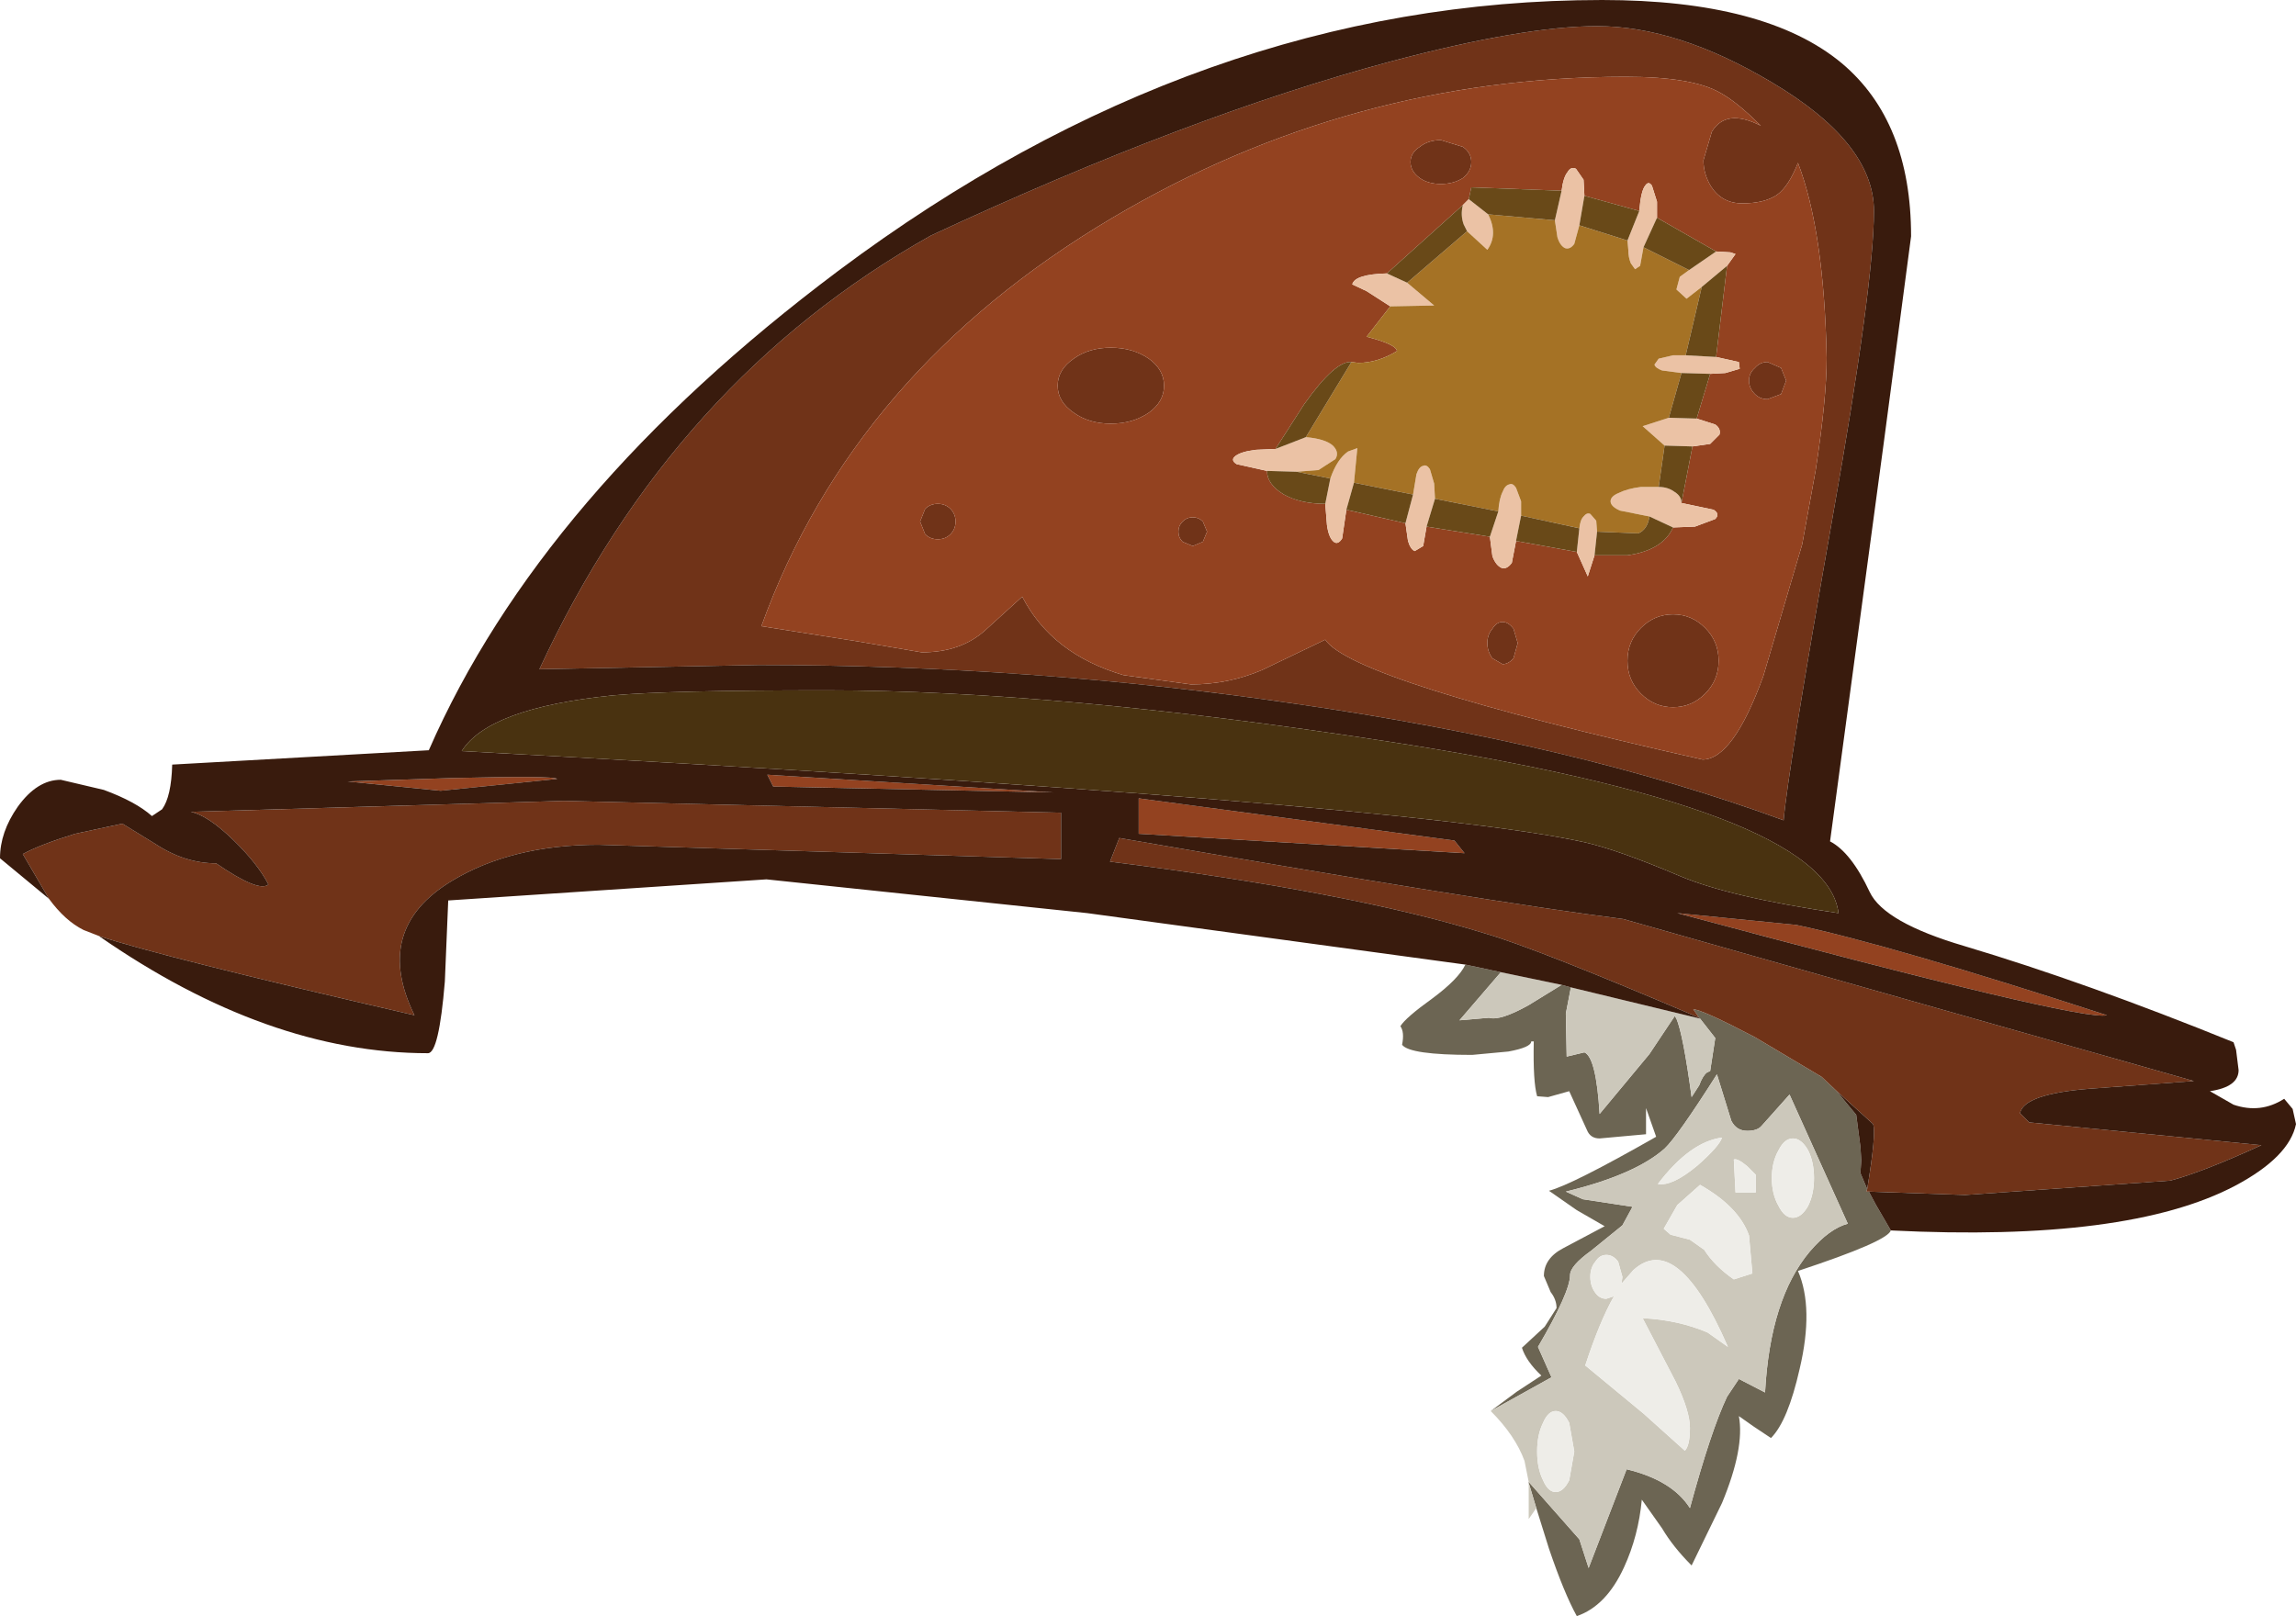 <?xml version="1.0" encoding="UTF-8" standalone="no"?>
<svg xmlns:ffdec="https://www.free-decompiler.com/flash" xmlns:xlink="http://www.w3.org/1999/xlink" ffdec:objectType="shape" height="95.75px" width="136.0px" xmlns="http://www.w3.org/2000/svg">
  <g transform="matrix(1.0, 0.0, 0.0, 1.0, 62.35, 23.35)">
    <path d="M49.65 49.55 Q49.45 50.2 44.15 51.95 45.1 54.15 44.25 57.75 43.55 60.85 42.55 61.85 L41.5 61.15 40.65 60.55 Q41.0 62.45 39.65 65.7 L37.85 69.4 Q36.75 68.3 36.1 67.2 L34.9 65.5 Q34.7 67.65 33.85 69.5 32.8 71.8 31.05 72.4 30.3 71.05 29.4 68.4 L28.65 66.0 28.2 64.5 28.2 64.45 31.2 67.85 31.75 69.55 34.0 63.7 Q36.7 64.35 37.75 66.0 39.0 61.4 39.95 59.4 L40.65 58.35 42.2 59.15 Q42.5 53.6 44.85 50.8 46.0 49.45 47.1 49.15 L43.65 41.5 42.0 43.35 Q41.75 43.65 41.15 43.65 40.5 43.65 40.2 43.05 L39.35 40.3 Q37.0 44.0 36.25 44.7 34.5 46.25 30.4 47.25 L31.4 47.7 34.35 48.15 33.75 49.25 31.9 50.75 Q30.65 51.65 30.65 52.2 30.65 53.2 28.75 56.45 L29.55 58.25 25.95 60.25 27.5 59.1 28.95 58.15 Q28.05 57.3 27.8 56.5 L29.15 55.25 29.85 54.15 Q29.85 53.65 29.5 53.2 L29.1 52.25 Q29.1 51.2 30.25 50.6 L32.7 49.3 31.05 48.35 29.4 47.2 Q30.75 46.85 35.75 44.0 L35.15 42.3 35.15 43.85 32.4 44.1 Q31.85 44.1 31.65 43.6 L30.6 41.3 29.35 41.65 28.7 41.6 Q28.45 40.75 28.5 38.35 L28.35 38.35 Q28.35 38.7 27.0 38.95 L24.85 39.15 Q21.15 39.15 20.7 38.55 20.85 37.8 20.6 37.45 20.9 36.95 22.5 35.8 24.05 34.65 24.45 33.8 L26.55 34.25 24.1 37.1 25.85 36.95 Q26.5 37.15 28.2 36.2 L30.15 35.0 30.7 35.15 30.4 36.7 30.45 39.25 31.5 39.0 Q32.2 39.3 32.4 42.65 L35.35 39.1 36.85 36.85 36.95 37.0 Q37.35 37.95 37.85 41.65 L38.3 40.95 Q38.5 40.4 38.75 40.2 L38.95 40.1 39.25 38.15 38.35 37.0 38.3 36.95 37.95 36.45 Q38.45 36.45 41.6 38.1 L45.55 40.45 46.4 41.25 47.6 42.7 47.85 44.6 47.9 45.4 47.85 46.15 48.25 47.1 48.2 47.25 48.35 47.25 48.75 48.0 49.65 49.55" fill="#6c6553" fill-rule="evenodd" stroke="none"/>
    <path d="M28.65 66.0 L28.2 66.65 28.2 64.5 28.65 66.0 M28.2 64.45 L27.95 63.2 Q27.4 61.7 25.95 60.25 L29.55 58.25 28.75 56.45 Q30.65 53.2 30.65 52.2 30.65 51.65 31.9 50.75 L33.75 49.25 34.35 48.15 31.4 47.7 30.4 47.25 Q34.5 46.25 36.25 44.7 37.0 44.0 39.35 40.3 L40.2 43.05 Q40.5 43.65 41.15 43.65 41.75 43.65 42.0 43.35 L43.65 41.5 47.1 49.15 Q46.0 49.45 44.85 50.8 42.5 53.6 42.2 59.15 L40.65 58.35 39.95 59.4 Q39.0 61.4 37.75 66.0 36.7 64.35 34.0 63.7 L31.75 69.55 31.2 67.85 28.2 64.45 M38.35 37.0 L39.25 38.15 38.95 40.1 38.75 40.2 Q38.5 40.4 38.3 40.95 L37.85 41.65 Q37.35 37.95 36.95 37.0 L36.85 36.85 35.35 39.1 32.4 42.65 Q32.2 39.3 31.5 39.0 L30.45 39.25 30.4 36.7 30.7 35.15 38.35 37.0 M30.15 35.0 L28.2 36.2 Q26.5 37.15 25.85 36.95 L24.1 37.1 26.55 34.25 30.15 35.0 M43.85 44.1 Q43.35 44.1 43.0 44.8 42.6 45.5 42.6 46.45 42.6 47.4 43.0 48.1 43.35 48.8 43.85 48.8 44.35 48.8 44.75 48.1 45.1 47.4 45.1 46.45 45.1 45.5 44.75 44.8 44.35 44.1 43.85 44.1 M41.15 45.75 Q40.55 45.25 40.35 45.35 L40.45 47.3 41.65 47.3 41.65 46.25 41.15 45.75 M39.65 44.05 Q37.75 44.3 35.85 46.8 36.7 46.95 38.2 45.7 39.5 44.55 39.65 44.05 M36.2 49.45 L36.6 49.8 37.75 50.1 38.6 50.7 Q39.2 51.65 40.35 52.45 L41.45 52.1 41.25 49.85 Q40.65 48.15 38.35 46.85 L37.0 48.05 36.2 49.45 M33.5 51.4 Q33.2 51.0 32.8 51.0 32.4 51.0 32.15 51.4 31.85 51.75 31.85 52.3 31.85 52.85 32.15 53.25 32.4 53.6 32.8 53.6 L33.25 53.45 Q32.4 54.95 31.55 57.55 L35.0 60.4 37.45 62.6 Q37.75 62.3 37.75 61.25 37.75 60.25 36.9 58.5 L34.95 54.75 Q37.05 54.85 38.8 55.6 L40.0 56.45 Q37.0 49.55 34.4 51.9 L33.7 52.7 33.75 52.3 33.5 51.4 M29.05 60.95 Q28.7 61.65 28.7 62.65 28.7 63.65 29.05 64.35 29.35 65.05 29.8 65.05 30.25 65.05 30.6 64.35 L30.9 62.65 30.6 60.95 Q30.25 60.25 29.8 60.25 29.35 60.25 29.05 60.95" fill="#ccc8bb" fill-rule="evenodd" stroke="none"/>
    <path d="M1.25 -2.1 Q2.15 -2.75 3.45 -2.75 4.75 -2.75 5.7 -2.1 6.6 -1.45 6.6 -0.5 6.6 0.45 5.7 1.1 4.75 1.75 3.45 1.75 2.15 1.75 1.25 1.1 0.3 0.45 0.3 -0.5 0.3 -1.45 1.25 -2.1 M33.95 -18.8 Q17.65 -18.8 3.55 -10.45 -11.8 -1.35 -17.25 13.75 L-11.55 14.65 -7.75 15.3 Q-5.45 15.3 -4.0 14.0 L-1.8 12.0 Q-0.05 15.4 4.2 16.65 L8.2 17.2 Q10.4 17.2 12.4 16.35 L16.15 14.55 Q17.8 17.0 38.5 21.65 40.3 21.65 42.1 16.7 L44.4 8.9 45.2 4.5 Q45.85 0.25 45.85 -2.15 45.7 -9.65 44.15 -13.7 43.6 -12.3 42.9 -11.8 42.15 -11.3 40.85 -11.3 39.65 -11.3 39.0 -12.3 38.55 -13.05 38.55 -13.85 L39.05 -15.55 Q39.9 -16.95 41.95 -15.9 40.55 -17.3 39.55 -17.85 37.9 -18.8 33.95 -18.8 M24.3 -12.8 Q23.75 -12.45 23.0 -12.45 22.25 -12.45 21.75 -12.8 21.2 -13.2 21.2 -13.75 21.2 -14.3 21.75 -14.65 22.25 -15.05 23.0 -15.05 L24.3 -14.65 Q24.8 -14.3 24.8 -13.75 24.8 -13.2 24.3 -12.8 M20.0 -19.7 Q27.9 -21.8 32.25 -21.8 37.0 -21.8 42.55 -18.5 48.65 -14.9 48.65 -10.85 48.65 -6.5 46.2 7.3 43.55 22.35 43.3 25.25 31.05 20.75 14.4 18.35 -1.2 16.05 -17.4 16.05 L-30.4 16.3 Q-22.45 -0.85 -7.2 -9.4 8.05 -16.5 20.0 -19.7 M43.15 0.0 L42.35 0.3 Q41.9 0.3 41.6 0.0 41.25 -0.35 41.25 -0.8 41.25 -1.25 41.6 -1.55 41.9 -1.9 42.35 -1.9 L43.15 -1.55 43.45 -0.8 43.15 0.0 M-56.5 32.1 L-57.4 31.75 Q-58.5 31.2 -59.45 29.9 L-61.0 27.25 Q-60.0 26.7 -57.9 26.05 L-55.1 25.45 -53.15 26.65 Q-51.4 27.8 -49.55 27.8 -47.0 29.55 -46.45 29.05 -47.1 27.8 -48.55 26.4 -50.05 24.95 -51.05 24.75 L-28.95 24.1 0.5 24.8 0.5 27.55 -26.9 26.7 Q-32.05 26.7 -35.6 28.85 -40.3 31.7 -37.8 36.8 -52.95 33.3 -56.5 32.1 M46.4 41.25 L45.55 40.45 41.6 38.1 Q38.45 36.45 37.95 36.45 L38.3 36.95 Q28.7 32.85 25.6 31.95 17.7 29.5 3.4 27.7 L3.95 26.3 Q25.9 30.1 33.8 31.1 L67.6 40.7 61.5 41.15 Q57.55 41.45 57.3 42.6 L57.85 43.15 71.6 44.5 Q68.1 46.1 66.2 46.6 L54.05 47.45 48.35 47.25 48.2 47.25 48.25 47.1 Q48.8 43.8 48.6 43.25 L46.4 41.25 M27.3 15.65 Q27.0 16.0 26.65 16.0 L26.05 15.65 Q25.75 15.25 25.75 14.75 25.75 14.25 26.05 13.9 26.3 13.5 26.65 13.5 27.0 13.5 27.3 13.9 L27.55 14.75 27.3 15.65 M38.65 17.75 Q37.85 18.55 36.75 18.55 35.65 18.55 34.85 17.75 34.05 16.95 34.05 15.8 34.05 14.65 34.85 13.85 35.65 13.05 36.75 13.05 37.85 13.05 38.65 13.85 39.45 14.65 39.45 15.8 39.45 16.95 38.65 17.75 M8.9 8.75 L8.3 9.0 7.7 8.75 Q7.45 8.5 7.45 8.15 7.45 7.8 7.7 7.55 7.95 7.3 8.3 7.3 8.65 7.3 8.9 7.55 L9.15 8.15 8.9 8.75 M-6.05 8.3 Q-6.35 8.6 -6.8 8.6 -7.25 8.6 -7.55 8.3 L-7.85 7.55 -7.55 6.8 Q-7.25 6.5 -6.8 6.5 -6.35 6.5 -6.05 6.8 -5.75 7.1 -5.75 7.55 -5.75 8.0 -6.05 8.3" fill="#703318" fill-rule="evenodd" stroke="none"/>
    <path d="M1.25 -2.1 Q0.3 -1.45 0.3 -0.5 0.3 0.45 1.25 1.1 2.15 1.75 3.45 1.75 4.75 1.75 5.7 1.1 6.6 0.45 6.6 -0.5 6.6 -1.45 5.7 -2.1 4.75 -2.75 3.45 -2.75 2.15 -2.75 1.25 -2.1 M19.8 -7.15 Q17.9 -7.1 17.75 -6.5 L18.6 -6.1 20.0 -5.2 18.6 -3.4 Q20.35 -2.95 20.4 -2.55 19.25 -1.85 18.1 -1.85 L17.7 -1.9 Q16.75 -2.0 14.9 0.6 L13.2 3.25 12.05 3.3 Q11.2 3.4 10.85 3.65 10.5 3.9 10.9 4.15 L12.7 4.55 Q12.7 5.35 13.7 5.95 14.7 6.5 16.15 6.5 L16.25 7.75 Q16.35 8.5 16.65 8.75 16.9 8.95 17.15 8.55 L17.4 6.85 20.9 7.65 21.05 8.7 Q21.2 9.2 21.45 9.3 L21.95 9.0 22.15 7.85 25.9 8.45 26.05 9.6 Q26.25 10.15 26.6 10.3 26.9 10.4 27.2 10.0 L27.45 8.7 31.05 9.35 31.7 10.8 32.1 9.55 34.05 9.55 Q36.15 9.25 36.75 7.9 L38.05 7.85 39.25 7.4 Q39.55 7.1 39.15 6.85 L37.25 6.45 37.9 3.1 38.95 2.95 39.5 2.4 Q39.6 2.05 39.25 1.8 L38.15 1.45 38.95 -1.2 39.85 -1.25 40.7 -1.5 40.65 -1.9 39.3 -2.2 39.95 -7.6 40.45 -8.3 40.15 -8.4 39.3 -8.45 35.8 -10.45 35.8 -11.4 35.5 -12.35 Q35.3 -12.65 35.1 -12.35 34.85 -12.05 34.75 -10.85 L31.5 -11.75 31.45 -12.7 31.0 -13.35 Q30.7 -13.5 30.5 -13.15 30.25 -12.85 30.15 -12.05 L24.8 -12.25 24.65 -11.55 24.3 -11.2 19.8 -7.15 M24.3 -12.8 Q24.8 -13.2 24.8 -13.75 24.8 -14.3 24.3 -14.65 L23.0 -15.05 Q22.25 -15.05 21.75 -14.65 21.2 -14.3 21.2 -13.75 21.2 -13.2 21.75 -12.8 22.25 -12.45 23.0 -12.45 23.75 -12.45 24.3 -12.8 M33.95 -18.8 Q37.9 -18.8 39.55 -17.85 40.55 -17.3 41.95 -15.9 39.9 -16.95 39.05 -15.55 L38.55 -13.85 Q38.55 -13.05 39.0 -12.3 39.65 -11.3 40.85 -11.3 42.15 -11.3 42.9 -11.8 43.6 -12.3 44.15 -13.7 45.7 -9.65 45.85 -2.15 45.85 0.25 45.2 4.5 L44.4 8.9 42.1 16.7 Q40.3 21.65 38.5 21.65 17.8 17.0 16.15 14.55 L12.4 16.35 Q10.4 17.2 8.2 17.2 L4.2 16.65 Q-0.05 15.4 -1.8 12.0 L-4.0 14.0 Q-5.45 15.3 -7.75 15.3 L-11.55 14.65 -17.25 13.75 Q-11.8 -1.35 3.55 -10.45 17.65 -18.8 33.95 -18.8 M43.15 0.0 L43.45 -0.8 43.15 -1.55 42.35 -1.9 Q41.9 -1.9 41.6 -1.55 41.25 -1.25 41.25 -0.8 41.25 -0.35 41.6 0.0 41.9 0.3 42.35 0.3 L43.15 0.0 M62.45 36.8 Q61.0 37.2 37.0 30.75 L44.05 31.45 Q49.7 32.65 62.45 36.8 M38.65 17.75 Q39.45 16.95 39.45 15.8 39.45 14.65 38.65 13.85 37.85 13.05 36.75 13.05 35.65 13.05 34.85 13.85 34.05 14.65 34.05 15.8 34.05 16.95 34.85 17.75 35.65 18.55 36.75 18.55 37.85 18.55 38.65 17.75 M27.3 15.65 L27.55 14.75 27.3 13.9 Q27.0 13.5 26.65 13.5 26.3 13.5 26.05 13.9 25.75 14.25 25.75 14.75 25.75 15.25 26.05 15.65 L26.65 16.0 Q27.0 16.0 27.3 15.65 M8.9 8.75 L9.15 8.15 8.9 7.55 Q8.65 7.3 8.3 7.3 7.95 7.3 7.7 7.55 7.45 7.8 7.45 8.15 7.45 8.5 7.7 8.75 L8.3 9.0 8.9 8.75 M24.4 27.2 L5.1 26.05 5.1 23.95 23.8 26.45 24.4 27.2 M-6.05 8.3 Q-5.75 8.0 -5.75 7.55 -5.75 7.1 -6.05 6.8 -6.35 6.5 -6.8 6.5 -7.25 6.5 -7.55 6.8 L-7.85 7.55 -7.55 8.3 Q-7.25 8.6 -6.8 8.6 -6.35 8.6 -6.05 8.3 M-16.9 22.55 L0.05 23.6 -16.55 23.25 -16.9 22.55 M-36.25 23.5 L-41.75 22.95 -35.65 22.75 Q-29.5 22.6 -29.35 22.8 L-36.25 23.5" fill="#934220" fill-rule="evenodd" stroke="none"/>
    <path d="M20.0 -5.2 L18.6 -6.1 17.75 -6.5 Q17.9 -7.1 19.8 -7.15 L21.0 -6.6 22.6 -5.25 20.0 -5.2 M24.3 -11.2 L24.65 -11.55 25.8 -10.65 Q26.4 -9.45 25.75 -8.55 L24.55 -9.65 24.35 -10.05 Q24.15 -10.6 24.3 -11.2 M30.15 -12.05 Q30.25 -12.85 30.5 -13.15 30.7 -13.5 31.0 -13.35 L31.45 -12.7 31.5 -11.75 31.2 -10.0 30.9 -8.9 Q30.65 -8.55 30.35 -8.65 30.05 -8.8 29.9 -9.3 L29.75 -10.3 30.15 -12.05 M34.75 -10.85 Q34.85 -12.05 35.1 -12.35 35.3 -12.65 35.5 -12.35 L35.8 -11.4 35.8 -10.45 35.0 -8.7 34.8 -7.6 34.5 -7.4 34.25 -7.75 Q34.1 -8.1 34.1 -8.55 L34.05 -9.1 34.75 -10.85 M39.3 -8.45 L40.15 -8.4 40.45 -8.3 39.95 -7.6 38.45 -6.35 37.55 -5.65 36.95 -6.2 37.15 -6.95 37.7 -7.35 39.3 -8.45 M39.3 -2.2 L40.65 -1.9 40.7 -1.5 39.85 -1.25 38.95 -1.2 37.25 -1.25 36.1 -1.4 Q35.7 -1.55 35.65 -1.75 L35.9 -2.1 36.75 -2.3 37.5 -2.3 39.3 -2.2 M38.15 1.45 L39.25 1.8 Q39.6 2.05 39.5 2.4 L38.95 2.95 37.9 3.1 36.25 3.05 34.95 1.9 36.5 1.4 38.15 1.45 M37.25 6.45 L39.15 6.85 Q39.55 7.1 39.25 7.4 L38.05 7.85 36.75 7.9 35.35 7.25 33.6 6.9 Q33.05 6.65 33.05 6.35 33.05 6.05 33.55 5.85 34.05 5.6 34.85 5.5 L35.9 5.5 Q36.45 5.5 36.85 5.8 37.25 6.05 37.25 6.45 M32.1 9.55 L31.7 10.8 31.05 9.35 31.2 7.95 Q31.25 7.45 31.45 7.25 31.65 7.0 31.85 7.1 L32.2 7.5 32.25 8.15 32.1 9.55 M27.45 8.7 L27.2 10.0 Q26.9 10.4 26.6 10.3 26.25 10.15 26.05 9.6 L25.9 8.45 26.4 6.95 Q26.45 6.2 26.65 5.8 26.8 5.4 27.05 5.35 27.25 5.25 27.45 5.55 L27.75 6.35 27.75 7.2 27.45 8.7 M22.15 7.85 L21.95 9.0 21.45 9.3 Q21.2 9.2 21.05 8.7 L20.9 7.65 21.35 5.95 21.55 4.75 Q21.7 4.3 21.95 4.25 22.15 4.15 22.35 4.45 L22.6 5.3 22.65 6.2 22.15 7.85 M17.4 6.85 L17.15 8.55 Q16.9 8.95 16.65 8.75 16.35 8.5 16.25 7.75 L16.15 6.5 16.45 5.0 Q16.85 3.85 17.5 3.4 L18.05 3.2 17.85 5.25 17.4 6.85 M12.7 4.55 L10.9 4.15 Q10.5 3.9 10.85 3.65 11.2 3.4 12.05 3.3 L13.2 3.25 15.0 2.55 Q16.15 2.65 16.6 3.05 17.0 3.45 16.75 3.85 L15.75 4.5 14.45 4.6 12.7 4.55" fill="#ebc2a5" fill-rule="evenodd" stroke="none"/>
    <path d="M17.7 -1.9 L18.1 -1.85 Q19.25 -1.85 20.4 -2.55 20.35 -2.95 18.6 -3.4 L20.0 -5.2 22.6 -5.25 21.0 -6.6 24.55 -9.65 25.75 -8.55 Q26.4 -9.45 25.8 -10.65 L29.75 -10.3 29.9 -9.3 Q30.05 -8.8 30.35 -8.65 30.65 -8.55 30.9 -8.9 L31.2 -10.0 34.05 -9.1 34.1 -8.55 Q34.1 -8.1 34.25 -7.75 L34.5 -7.4 34.8 -7.6 35.0 -8.7 37.7 -7.35 37.15 -6.95 36.95 -6.2 37.55 -5.65 38.45 -6.35 37.5 -2.3 36.75 -2.3 35.9 -2.1 35.65 -1.75 Q35.7 -1.55 36.1 -1.4 L37.25 -1.25 36.5 1.4 34.95 1.9 36.25 3.05 35.9 5.5 34.85 5.5 Q34.05 5.6 33.55 5.85 33.05 6.05 33.05 6.35 33.05 6.65 33.6 6.9 L35.35 7.25 Q35.25 8.0 34.7 8.25 L32.25 8.15 32.2 7.5 31.85 7.1 Q31.65 7.0 31.45 7.25 31.25 7.45 31.2 7.95 L27.75 7.2 27.75 6.35 27.45 5.55 Q27.25 5.25 27.05 5.35 26.8 5.4 26.65 5.8 26.45 6.2 26.4 6.95 L22.65 6.2 22.6 5.3 22.35 4.45 Q22.15 4.15 21.95 4.25 21.7 4.3 21.55 4.75 L21.35 5.95 17.85 5.25 18.05 3.2 17.5 3.4 Q16.85 3.85 16.45 5.0 L14.45 4.6 15.75 4.5 16.75 3.85 Q17.0 3.45 16.6 3.05 16.15 2.65 15.0 2.55 L17.7 -1.9" fill="#a57225" fill-rule="evenodd" stroke="none"/>
    <path d="M19.8 -7.15 L24.3 -11.2 Q24.15 -10.6 24.35 -10.05 L24.55 -9.65 21.0 -6.6 19.8 -7.15 M24.65 -11.55 L24.8 -12.25 30.15 -12.05 29.75 -10.3 25.8 -10.65 24.65 -11.55 M31.5 -11.75 L34.75 -10.85 34.05 -9.1 31.2 -10.0 31.5 -11.75 M35.8 -10.45 L39.3 -8.45 37.7 -7.35 35.0 -8.7 35.8 -10.45 M39.95 -7.6 L39.3 -2.2 37.5 -2.3 38.45 -6.35 39.95 -7.6 M38.95 -1.2 L38.15 1.45 36.5 1.4 37.25 -1.25 38.95 -1.2 M37.9 3.1 L37.25 6.45 Q37.25 6.05 36.85 5.8 36.45 5.5 35.9 5.5 L36.25 3.05 37.9 3.1 M36.75 7.9 Q36.15 9.25 34.05 9.55 L32.1 9.55 32.25 8.15 34.7 8.25 Q35.25 8.0 35.35 7.25 L36.75 7.9 M31.05 9.35 L27.45 8.7 27.75 7.2 31.2 7.95 31.05 9.35 M25.9 8.45 L22.15 7.85 22.65 6.2 26.4 6.95 25.9 8.45 M20.9 7.65 L17.4 6.85 17.85 5.25 21.35 5.95 20.9 7.65 M16.15 6.5 Q14.7 6.5 13.7 5.95 12.7 5.35 12.7 4.55 L14.45 4.6 16.45 5.0 16.15 6.5 M13.2 3.25 L14.9 0.6 Q16.75 -2.0 17.7 -1.9 L15.0 2.55 13.2 3.25" fill="#694918" fill-rule="evenodd" stroke="none"/>
    <path d="M20.0 -19.7 Q8.05 -16.5 -7.2 -9.4 -22.45 -0.85 -30.4 16.3 L-17.4 16.05 Q-1.2 16.05 14.4 18.35 31.05 20.75 43.3 25.25 43.55 22.35 46.2 7.3 48.65 -6.5 48.65 -10.85 48.65 -14.9 42.55 -18.5 37.0 -21.8 32.25 -21.8 27.9 -21.8 20.0 -19.7 M-59.45 29.9 L-62.35 27.5 Q-62.35 25.95 -61.3 24.45 -60.15 22.85 -58.75 22.85 L-56.2 23.45 Q-54.3 24.15 -53.35 25.0 L-52.75 24.6 Q-52.2 23.85 -52.15 21.95 L-36.95 21.1 Q-30.3 5.9 -12.7 -7.3 8.75 -23.35 32.55 -23.35 42.25 -23.35 46.75 -19.6 50.85 -16.15 50.85 -9.35 L49.25 2.75 46.05 26.5 Q47.3 27.15 48.4 29.5 49.25 31.3 54.0 32.7 61.2 34.85 69.95 38.4 L70.1 38.85 70.25 40.05 Q70.25 41.05 68.55 41.3 L69.95 42.1 Q71.55 42.65 72.95 41.75 L73.45 42.35 73.65 43.25 Q73.25 45.2 70.05 46.9 63.7 50.25 49.65 49.55 L48.75 48.0 48.35 47.25 54.05 47.45 66.2 46.6 Q68.1 46.1 71.6 44.5 L57.85 43.15 57.3 42.6 Q57.55 41.45 61.5 41.15 L67.6 40.7 33.8 31.1 Q25.9 30.1 3.95 26.3 L3.4 27.7 Q17.7 29.5 25.6 31.95 28.7 32.85 38.3 36.95 L38.35 37.0 30.7 35.15 30.15 35.0 26.55 34.25 24.45 33.8 2.05 30.75 -16.95 28.75 -35.8 30.0 -36.0 34.8 Q-36.35 39.05 -37.0 39.05 -46.5 39.05 -56.5 32.1 -52.95 33.3 -37.8 36.8 -40.3 31.7 -35.6 28.85 -32.05 26.7 -26.9 26.7 L0.5 27.55 0.5 24.8 -28.95 24.1 -51.05 24.75 Q-50.05 24.95 -48.55 26.4 -47.1 27.8 -46.45 29.05 -47.0 29.55 -49.55 27.8 -51.4 27.8 -53.15 26.65 L-55.1 25.45 -57.9 26.05 Q-60.0 26.7 -61.0 27.25 L-59.45 29.9 M48.25 47.1 L47.85 46.15 47.9 45.4 47.85 44.6 47.6 42.7 46.4 41.25 48.6 43.25 Q48.8 43.8 48.25 47.1 M62.45 36.8 Q49.7 32.65 44.05 31.45 L37.0 30.75 Q61.0 37.2 62.45 36.8 M31.5 26.55 Q33.5 27.0 37.15 28.55 40.1 29.8 46.55 30.75 45.8 24.55 19.65 20.55 0.2 17.55 -13.4 17.55 -22.8 17.55 -26.05 17.85 -33.4 18.6 -35.0 21.15 20.65 24.15 31.5 26.55 M24.4 27.2 L23.8 26.45 5.1 23.95 5.1 26.05 24.4 27.2 M-36.25 23.5 L-29.35 22.8 Q-29.5 22.6 -35.65 22.75 L-41.75 22.95 -36.25 23.5 M-16.9 22.55 L-16.55 23.25 0.05 23.6 -16.9 22.55" fill="#391b0d" fill-rule="evenodd" stroke="none"/>
    <path d="M31.5 26.55 Q20.65 24.15 -35.0 21.15 -33.4 18.6 -26.05 17.85 -22.8 17.55 -13.4 17.55 0.2 17.55 19.65 20.55 45.8 24.55 46.55 30.75 40.1 29.8 37.15 28.55 33.5 27.0 31.5 26.55" fill="#493210" fill-rule="evenodd" stroke="none"/>
    <path d="M43.85 44.1 Q44.35 44.1 44.75 44.8 45.1 45.5 45.1 46.45 45.1 47.4 44.75 48.1 44.35 48.8 43.85 48.8 43.35 48.8 43.0 48.1 42.6 47.4 42.6 46.45 42.6 45.5 43.0 44.8 43.35 44.1 43.85 44.1 M41.15 45.75 L41.65 46.25 41.65 47.3 40.45 47.3 40.35 45.35 Q40.55 45.25 41.15 45.75 M29.05 60.95 Q29.35 60.25 29.8 60.25 30.25 60.25 30.6 60.95 L30.9 62.65 30.6 64.35 Q30.25 65.05 29.8 65.05 29.35 65.05 29.05 64.35 28.7 63.65 28.7 62.65 28.7 61.65 29.05 60.95 M33.5 51.4 L33.75 52.3 33.7 52.7 34.4 51.9 Q37.0 49.55 40.0 56.45 L38.8 55.6 Q37.05 54.85 34.95 54.75 L36.9 58.5 Q37.75 60.25 37.75 61.25 37.75 62.3 37.45 62.6 L35.0 60.4 31.55 57.55 Q32.4 54.95 33.25 53.45 L32.8 53.6 Q32.4 53.6 32.15 53.25 31.85 52.85 31.85 52.3 31.85 51.75 32.15 51.4 32.4 51.0 32.8 51.0 33.2 51.0 33.5 51.4 M36.2 49.45 L37.0 48.05 38.35 46.85 Q40.65 48.15 41.25 49.85 L41.45 52.1 40.35 52.45 Q39.2 51.65 38.6 50.7 L37.75 50.1 36.6 49.8 36.2 49.45 M39.65 44.05 Q39.5 44.55 38.2 45.7 36.7 46.95 35.85 46.8 37.75 44.3 39.65 44.05" fill="#eeede8" fill-rule="evenodd" stroke="none"/>
  </g>
</svg>
